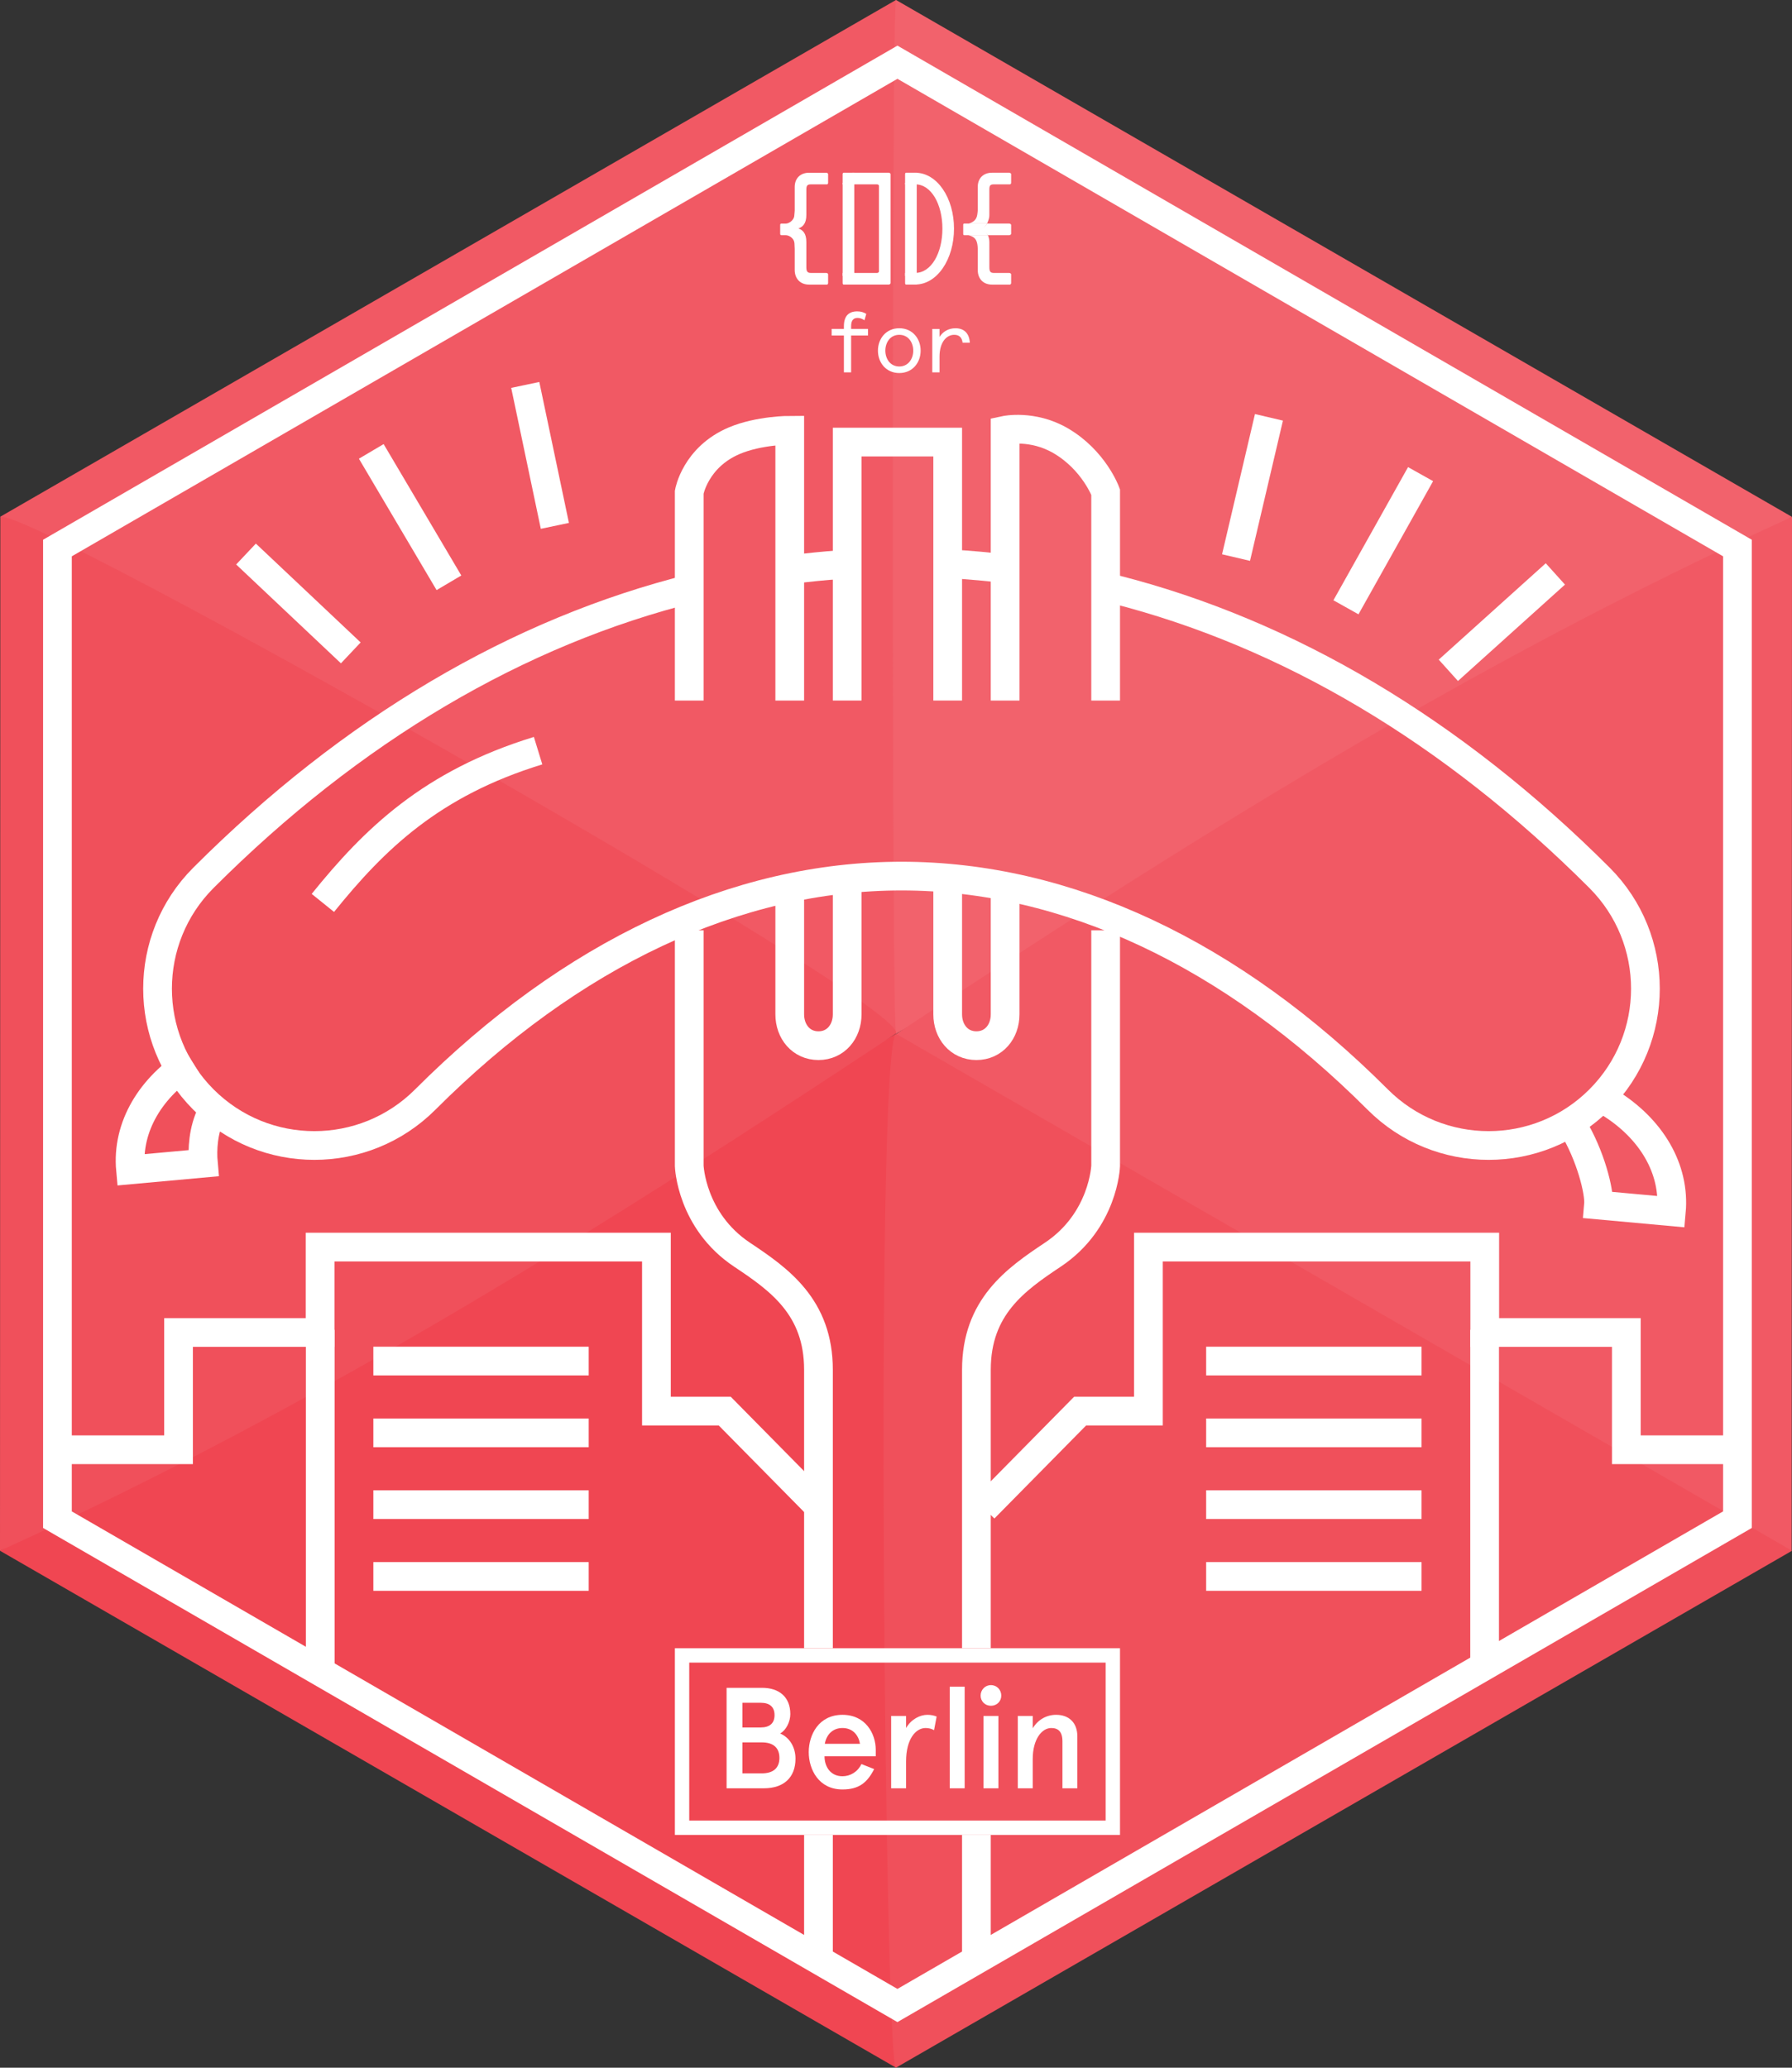<?xml version="1.0" encoding="UTF-8" standalone="no"?>
<!-- Created with Inkscape (http://www.inkscape.org/) -->

<svg
   xmlns:dc="http://purl.org/dc/elements/1.1/"
   xmlns:cc="http://creativecommons.org/ns#"
   xmlns:rdf="http://www.w3.org/1999/02/22-rdf-syntax-ns#"
   xmlns:svg="http://www.w3.org/2000/svg"
   xmlns="http://www.w3.org/2000/svg"
   xmlns:sodipodi="http://sodipodi.sourceforge.net/DTD/sodipodi-0.dtd"
   xmlns:inkscape="http://www.inkscape.org/namespaces/inkscape"
   id="svg2"
   version="1.1"
   inkscape:version="0.48.5 r10040"
   width="156"
   height="180"
   xml:space="preserve"
   sodipodi:docname="codeforberlin.svg"><rect width="100%" height="100%" fill="#333333" stroke="none"/><defs
     id="defs6"><clipPath
       clipPathUnits="userSpaceOnUse"
       id="clipPath24"><path
         d="m 0,198.425 198.425,0 L 198.425,0 0,0 0,198.425 z"
         id="path26"
         inkscape:connector-curvature="0" /></clipPath><clipPath
       clipPathUnits="userSpaceOnUse"
       id="clipPath24-9"><path
         d="m 0,198.425 198.425,0 L 198.425,0 0,0 0,198.425 z"
         id="path26-1"
         inkscape:connector-curvature="0" /></clipPath><clipPath
       clipPathUnits="userSpaceOnUse"
       id="clipPath24-1"><path
         d="m 0,198.425 198.425,0 L 198.425,0 0,0 0,198.425 z"
         id="path26-3"
         inkscape:connector-curvature="0" /></clipPath><clipPath
       id="clipPath24-6"
       clipPathUnits="userSpaceOnUse"><path
         id="path26-8"
         d="m 19.842,82.579 411.315,0 0,324.902 -411.315,0 0,-324.902 z" /></clipPath><clipPath
       id="clipPath24-67"
       clipPathUnits="userSpaceOnUse"><path
         inkscape:connector-curvature="0"
         id="path26-9"
         d="m 0,198.425 198.425,0 L 198.425,0 0,0 0,198.425 z" /></clipPath></defs><sodipodi:namedview
     pagecolor="#ffffff"
     bordercolor="#666666"
     borderopacity="1"
     objecttolerance="10"
     gridtolerance="10"
     guidetolerance="10"
     inkscape:pageopacity="0"
     inkscape:pageshadow="2"
     inkscape:window-width="1443"
     inkscape:window-height="1256"
     id="namedview4"
     showgrid="false"
     inkscape:zoom="4.35429"
     inkscape:cx="133.20197"
     inkscape:cy="78.083912"
     inkscape:window-x="467"
     inkscape:window-y="0"
     inkscape:window-maximized="0"
     inkscape:current-layer="g10" /><g
     id="g10"
     inkscape:groupmode="layer"
     inkscape:label="Codefor_Hex_sticker_ALL"
     transform="matrix(1.25,0,0,-1.25,0,180)"><g
       id="g3190"
       transform="matrix(1,0,0,1,-134.121,-1.489)"><path
         inkscape:connector-curvature="0"
         d="m 196.521,73.492 -62.4,36 0,0 62.4,36 c 0,0 0.029,-72 0,-72 z"
         style="fill:#f15964;fill-opacity:1;fill-rule:nonzero;stroke:none"
         id="path3176"
         sodipodi:nodetypes="ccccc" /><path
         sodipodi:nodetypes="ccccc"
         id="path3178"
         style="fill:#f2626c;fill-opacity:1;fill-rule:nonzero;stroke:none"
         d="m 196.521,73.492 62.4,36 0,0 -62.4,36 c -0.301,0 -0.299,-72 0,-72 z"
         inkscape:connector-curvature="0" /><path
         sodipodi:nodetypes="ccccc"
         id="path2988"
         style="fill:#f04652;fill-opacity:1;fill-rule:nonzero;stroke:none"
         d="m 196.521,1.492 -62.4,36 0,0 62.4,36 c 0,0 0.029,-72 0,-72 z"
         inkscape:connector-curvature="0" /><path
         sodipodi:nodetypes="ccccc"
         id="path3180"
         style="fill:#f0505b;fill-opacity:1;fill-rule:nonzero;stroke:none"
         d="M 196.497,73.497 C 176.765,60.436 156.672,47.735 134.121,37.492 l 0,0 0.023,71.97 c 1.201,1.2 64.01,-34.299 62.354,-35.965 z"
         inkscape:connector-curvature="0" /><path
         inkscape:connector-curvature="0"
         d="m 196.544,73.487 c 19.732,13.061 39.825,25.762 62.377,36.005 l 0,0 -0.023,-71.97 c -1.201,-1.2 -64.01,34.299 -62.354,35.965 z"
         style="fill:#f15964;fill-opacity:1;fill-rule:nonzero;stroke:none"
         id="path3182"
         sodipodi:nodetypes="ccccc" /><path
         inkscape:connector-curvature="0"
         d="m 196.521,1.492 62.4,36 0,0 -62.4,36 c -1.499,-1.124 -0.756,-72.546 0,-72 z"
         style="fill:#f0505b;fill-opacity:1;fill-rule:nonzero;stroke:none"
         id="path3174"
         sodipodi:nodetypes="ccccc" /></g><g
       id="g16"
       transform="translate(121,38.167)"><path
         inkscape:connector-curvature="0"
         d="M 0,0 -58.5,-33.834 -117,0 -117,67.667 -58.5,101.5 0,67.667 0,0 z"
         style="fill:none;stroke:#ffffff;stroke-width:2;stroke-linecap:butt;stroke-linejoin:miter;stroke-miterlimit:10;stroke-opacity:1;stroke-dasharray:none"
         id="path18" /></g><g
       id="g20"
       transform="translate(-36.482,-27.212)"><g
         id="g22"
         clip-path="url(#clipPath24)"><g
           id="g28"
           transform="translate(114.076,130.185)"><path
             inkscape:connector-curvature="0"
             d="m 0,0 c 12.069,-3.06 23.554,-9.859 33.8,-20.104 4.263,-4.265 4.263,-11.179 0,-15.445 -2.133,-2.133 -4.928,-3.199 -7.723,-3.199 -2.795,0 -5.592,1.066 -7.723,3.199 -10.182,10.182 -21.651,15.563 -33.166,15.563 -11.516,0 -22.985,-5.381 -33.167,-15.563 -4.264,-4.265 -11.179,-4.265 -15.445,0 -4.264,4.266 -4.264,11.18 0,15.445 10.33,10.33 21.923,17.158 34.103,20.179"
             style="fill:none;stroke:#ffffff;stroke-width:2;stroke-linecap:butt;stroke-linejoin:miter;stroke-miterlimit:10;stroke-opacity:1;stroke-dasharray:none"
             id="path30" /></g><g
           id="g32"
           transform="translate(102.523,131.952)"><path
             inkscape:connector-curvature="0"
             d="M 0,0 C 1.471,-0.08 2.936,-0.215 4.396,-0.402"
             style="fill:none;stroke:#ffffff;stroke-width:2;stroke-linecap:butt;stroke-linejoin:miter;stroke-miterlimit:10;stroke-opacity:1;stroke-dasharray:none"
             id="path34" /></g><g
           id="g36"
           transform="translate(91.545,131.542)"><path
             inkscape:connector-curvature="0"
             d="M 0,0 C 1.16,0.15 2.324,0.267 3.49,0.35"
             style="fill:none;stroke:#ffffff;stroke-width:2;stroke-linecap:butt;stroke-linejoin:miter;stroke-miterlimit:10;stroke-opacity:1;stroke-dasharray:none"
             id="path38" /></g><g
           id="g40"
           transform="translate(58.967,108.331)"><path
             inkscape:connector-curvature="0"
             d="M 0,0 C 3.595,4.458 7.574,8.331 14.989,10.603"
             style="fill:none;stroke:#ffffff;stroke-width:2;stroke-linecap:butt;stroke-linejoin:miter;stroke-miterlimit:10;stroke-opacity:1;stroke-dasharray:none"
             id="path42" /></g><g
           id="g44"
           transform="translate(95.482,110.425)"><path
             inkscape:connector-curvature="0"
             d="m 0,0 0,-9.853 c 0,-1.205 -0.794,-2.183 -2,-2.183 -1.206,0 -2,0.978 -2,2.183 L -4,-1"
             style="fill:none;stroke:#ffffff;stroke-width:2;stroke-linecap:butt;stroke-linejoin:miter;stroke-miterlimit:10;stroke-opacity:1;stroke-dasharray:none"
             id="path46" /></g><g
           id="g48"
           transform="translate(106.482,109.425)"><path
             inkscape:connector-curvature="0"
             d="m 0,0 0,-8.853 c 0,-1.205 -0.794,-2.183 -2,-2.183 -1.206,0 -2,0.978 -2,2.183 L -4,1"
             style="fill:none;stroke:#ffffff;stroke-width:2;stroke-linecap:butt;stroke-linejoin:miter;stroke-miterlimit:10;stroke-opacity:1;stroke-dasharray:none"
             id="path50" /></g><g
           id="g52"
           transform="translate(95.482,122.425)"><path
             inkscape:connector-curvature="0"
             d="M 0,0 0,18 7,18 7,0"
             style="fill:none;stroke:#ffffff;stroke-width:2;stroke-linecap:butt;stroke-linejoin:miter;stroke-miterlimit:10;stroke-opacity:1;stroke-dasharray:none"
             id="path54" /></g><g
           id="g56"
           transform="translate(84.482,122.425)"><path
             inkscape:connector-curvature="0"
             d="m 0,0 0,14.518 c 0,0 0.425,2.429 3.136,3.578 C 4.854,18.824 7,18.824 7,18.824 L 7,0"
             style="fill:none;stroke:#ffffff;stroke-width:2;stroke-linecap:butt;stroke-linejoin:miter;stroke-miterlimit:10;stroke-opacity:1;stroke-dasharray:none"
             id="path58" /></g><g
           id="g60"
           transform="translate(113.482,122.425)"><path
             inkscape:connector-curvature="0"
             d="m 0,0 0,14.518 c 0,0 -0.815,2.226 -3.136,3.578 C -5.09,19.234 -7,18.824 -7,18.824 L -7,0"
             style="fill:none;stroke:#ffffff;stroke-width:2;stroke-linecap:butt;stroke-linejoin:miter;stroke-miterlimit:10;stroke-opacity:1;stroke-dasharray:none"
             id="path62" /></g><g
           id="g64"
           transform="translate(93.482,56.425)"><path
             inkscape:connector-curvature="0"
             d="m 0,0 0,19.393 c 0,4.375 -2.739,6.294 -5.319,8.013 C -8.868,29.768 -9,33.59 -9,33.59 L -9,50"
             style="fill:none;stroke:#ffffff;stroke-width:2;stroke-linecap:butt;stroke-linejoin:miter;stroke-miterlimit:10;stroke-opacity:1;stroke-dasharray:none"
             id="path66" /></g><g
           id="g68"
           transform="translate(104.482,56.425)"><path
             inkscape:connector-curvature="0"
             d="m 0,0 0,19.393 c 0,4.375 2.738,6.294 5.318,8.013 C 8.868,29.768 9,33.59 9,33.59 L 9,50"
             style="fill:none;stroke:#ffffff;stroke-width:2;stroke-linecap:butt;stroke-linejoin:miter;stroke-miterlimit:10;stroke-opacity:1;stroke-dasharray:none"
             id="path70" /></g><g
           id="g72"
           transform="translate(148.597,94.395)"><path
             inkscape:connector-curvature="0"
             d="m 0,0 c 2.857,-1.775 4.559,-4.555 4.283,-7.568 l -5.074,0.464 c 0.084,0.936 -0.564,3.471 -1.789,5.489"
             style="fill:none;stroke:#ffffff;stroke-width:2;stroke-linecap:butt;stroke-linejoin:miter;stroke-miterlimit:10;stroke-opacity:1;stroke-dasharray:none"
             id="path74" /></g><g
           id="g76"
           transform="translate(49.852,97.31)"><path
             inkscape:connector-curvature="0"
             d="m 0,0 c -2.855,-1.777 -4.559,-4.557 -4.281,-7.568 l 5.074,0.463 c -0.085,0.935 -0.019,2.3 0.562,3.47"
             style="fill:none;stroke:#ffffff;stroke-width:2;stroke-linecap:butt;stroke-linejoin:miter;stroke-miterlimit:10;stroke-opacity:1;stroke-dasharray:none"
             id="path78" /></g><g
           id="g80"
           transform="translate(88.184,49.87)"><path
             inkscape:connector-curvature="0"
             d="m 0,0 0,-2.158 1.349,0 c 0.81,0 1.23,0.379 1.23,1.078 0,0.7 -0.42,1.08 -1.23,1.08 L 0,0 z m 0,2.758 0,-1.719 1.279,0 c 0.62,0 0.96,0.29 0.96,0.859 0,0.571 -0.34,0.86 -0.96,0.86 L 0,2.758 z m 1.379,1.04 c 1.16,0 1.959,-0.62 1.959,-1.829 0,-0.539 -0.3,-1.129 -0.71,-1.35 0.66,-0.279 1.07,-0.949 1.07,-1.758 0,-1.31 -0.82,-2.059 -2.199,-2.059 l -2.599,0 0,6.996 2.479,0 z"
             style="fill:#ffffff;fill-opacity:1;fill-rule:nonzero;stroke:none"
             id="path82" /></g><g
           id="g84"
           transform="translate(93.924,49.77)"><path
             inkscape:connector-curvature="0"
             d="M 0,0 2.449,0 C 2.359,0.56 1.979,1.1 1.229,1.1 0.54,1.1 0.11,0.629 0,0 m 3.548,-0.869 -3.568,0 c 0,-0.74 0.43,-1.391 1.249,-1.391 0.54,0 1.06,0.301 1.32,0.85 L 3.438,-1.76 C 2.949,-2.709 2.379,-3.179 1.229,-3.179 c -1.659,0 -2.348,1.4 -2.348,2.599 0,1.199 0.689,2.599 2.348,2.599 1.61,0 2.319,-1.31 2.319,-2.439 l 0,-0.449 z"
             style="fill:#ffffff;fill-opacity:1;fill-rule:nonzero;stroke:none"
             id="path86" /></g><g
           id="g88"
           transform="translate(98.544,46.672)"><path
             inkscape:connector-curvature="0"
             d="m 0,0 0,5.037 1.04,0 0,-0.839 c 0.349,0.6 0.949,0.919 1.489,0.919 0.27,0 0.49,-0.059 0.639,-0.12 L 2.988,4.048 C 2.829,4.147 2.609,4.198 2.399,4.198 1.729,4.198 1.04,3.458 1.04,1.869 L 1.04,0 0,0 z"
             style="fill:#ffffff;fill-opacity:1;fill-rule:nonzero;stroke:none"
             id="path90" /></g><path
           inkscape:connector-curvature="0"
           d="m 103.664,46.672 -1.04,0 0,7.076 1.04,0 0,-7.076 z"
           style="fill:#ffffff;fill-opacity:1;fill-rule:nonzero;stroke:none"
           id="path92" /><path
           inkscape:connector-curvature="0"
           d="m 106.014,46.672 -1.04,0 0,5.037 1.04,0 0,-5.037 z m -0.52,7.186 c 0.41,0 0.72,-0.33 0.72,-0.73 0,-0.399 -0.31,-0.709 -0.72,-0.709 -0.41,0 -0.719,0.31 -0.719,0.709 0,0.4 0.309,0.73 0.719,0.73"
           style="fill:#ffffff;fill-opacity:1;fill-rule:nonzero;stroke:none"
           id="path94" /><g
           id="g96"
           transform="translate(108.404,51.709)"><path
             inkscape:connector-curvature="0"
             d="m 0,0 0,-0.859 c 0.36,0.599 0.959,0.939 1.629,0.939 0.88,0 1.479,-0.53 1.479,-1.509 l 0,-3.608 -1.039,0 0,3.278 c 0,0.68 -0.31,0.92 -0.779,0.92 C 0.64,-0.839 0,-1.608 0,-2.998 l 0,-2.039 -1.04,0 L -1.04,0 0,0 z"
             style="fill:#ffffff;fill-opacity:1;fill-rule:nonzero;stroke:none"
             id="path98" /></g><g
           id="g100"
           transform="translate(53.615,132.628)"><path
             inkscape:connector-curvature="0"
             d="M 0,0 7.297,-6.884"
             style="fill:none;stroke:#ffffff;stroke-width:2;stroke-linecap:butt;stroke-linejoin:miter;stroke-miterlimit:10;stroke-opacity:1;stroke-dasharray:none"
             id="path102" /></g><g
           id="g104"
           transform="translate(62.338,139.776)"><path
             inkscape:connector-curvature="0"
             d="M 0,0 5.41,-9.151"
             style="fill:none;stroke:#ffffff;stroke-width:2;stroke-linecap:butt;stroke-linejoin:miter;stroke-miterlimit:10;stroke-opacity:1;stroke-dasharray:none"
             id="path106" /></g><g
           id="g108"
           transform="translate(73.062,144.405)"><path
             inkscape:connector-curvature="0"
             d="M 0,0 2.063,-9.815"
             style="fill:none;stroke:#ffffff;stroke-width:2;stroke-linecap:butt;stroke-linejoin:miter;stroke-miterlimit:10;stroke-opacity:1;stroke-dasharray:none"
             id="path110" /></g><g
           id="g112"
           transform="translate(124.855,142.148)"><path
             inkscape:connector-curvature="0"
             d="M 0,0 -2.292,-9.766"
             style="fill:none;stroke:#ffffff;stroke-width:2;stroke-linecap:butt;stroke-linejoin:miter;stroke-miterlimit:10;stroke-opacity:1;stroke-dasharray:none"
             id="path114" /></g><g
           id="g116"
           transform="translate(135.415,138.192)"><path
             inkscape:connector-curvature="0"
             d="M 0,0 -5.197,-9.273"
             style="fill:none;stroke:#ffffff;stroke-width:2;stroke-linecap:butt;stroke-linejoin:miter;stroke-miterlimit:10;stroke-opacity:1;stroke-dasharray:none"
             id="path118" /></g><g
           id="g120"
           transform="translate(144.802,131.242)"><path
             inkscape:connector-curvature="0"
             d="M 0,0 -7.453,-6.712"
             style="fill:none;stroke:#ffffff;stroke-width:2;stroke-linecap:butt;stroke-linejoin:miter;stroke-miterlimit:10;stroke-opacity:1;stroke-dasharray:none"
             id="path122" /></g><g
           id="g124"
           transform="translate(93.482,43.425)"><path
             inkscape:connector-curvature="0"
             d="M 0,0 0,-9"
             style="fill:none;stroke:#ffffff;stroke-width:2;stroke-linecap:butt;stroke-linejoin:miter;stroke-miterlimit:10;stroke-opacity:1;stroke-dasharray:none"
             id="path126" /></g><g
           id="g128"
           transform="translate(104.482,43.425)"><path
             inkscape:connector-curvature="0"
             d="M 0,0 0,-9"
             style="fill:none;stroke:#ffffff;stroke-width:2;stroke-linecap:butt;stroke-linejoin:miter;stroke-miterlimit:10;stroke-opacity:1;stroke-dasharray:none"
             id="path130" /></g><g
           id="g132"
           transform="translate(40.724,70.249)"><path
             inkscape:connector-curvature="0"
             d="m 0,0 8.191,0 0,8.168 9.86,0 0,5.946 23.422,0 0,-11.421 4.756,0 5.984,-6.068"
             style="fill:none;stroke:#ffffff;stroke-width:2;stroke-linecap:square;stroke-linejoin:miter;stroke-miterlimit:10;stroke-opacity:1;stroke-dasharray:none"
             id="path134" /></g><g
           id="g136"
           transform="translate(58.785,77.599)"><path
             inkscape:connector-curvature="0"
             d="M 0,0 0,-21.491"
             style="fill:none;stroke:#ffffff;stroke-width:2;stroke-linecap:square;stroke-linejoin:miter;stroke-miterlimit:10;stroke-opacity:1;stroke-dasharray:none"
             id="path138" /></g><g
           id="g140"
           transform="translate(63.482,76.425)"><path
             inkscape:connector-curvature="0"
             d="M 0,0 13,0"
             style="fill:none;stroke:#ffffff;stroke-width:2;stroke-linecap:square;stroke-linejoin:miter;stroke-miterlimit:10;stroke-opacity:1;stroke-dasharray:none"
             id="path142" /></g><g
           id="g144"
           transform="translate(63.482,71.425)"><path
             inkscape:connector-curvature="0"
             d="M 0,0 13,0"
             style="fill:none;stroke:#ffffff;stroke-width:2;stroke-linecap:square;stroke-linejoin:miter;stroke-miterlimit:10;stroke-opacity:1;stroke-dasharray:none"
             id="path146" /></g><g
           id="g148"
           transform="translate(63.482,66.425)"><path
             inkscape:connector-curvature="0"
             d="M 0,0 13,0"
             style="fill:none;stroke:#ffffff;stroke-width:2;stroke-linecap:square;stroke-linejoin:miter;stroke-miterlimit:10;stroke-opacity:1;stroke-dasharray:none"
             id="path150" /></g><g
           id="g152"
           transform="translate(63.482,61.425)"><path
             inkscape:connector-curvature="0"
             d="M 0,0 13,0"
             style="fill:none;stroke:#ffffff;stroke-width:2;stroke-linecap:square;stroke-linejoin:miter;stroke-miterlimit:10;stroke-opacity:1;stroke-dasharray:none"
             id="path154" /></g><g
           id="g156"
           transform="translate(157.277,70.249)"><path
             inkscape:connector-curvature="0"
             d="m 0,0 -7.533,0 0,8.168 -9.86,0 0,5.946 -23.422,0 0,-11.421 -4.756,0 -5.982,-6.068"
             style="fill:none;stroke:#ffffff;stroke-width:2;stroke-linecap:square;stroke-linejoin:miter;stroke-miterlimit:10;stroke-opacity:1;stroke-dasharray:none"
             id="path158" /></g><g
           id="g160"
           transform="translate(139.875,77.599)"><path
             inkscape:connector-curvature="0"
             d="M 0,0 0,-21.491"
             style="fill:none;stroke:#ffffff;stroke-width:2;stroke-linecap:square;stroke-linejoin:miter;stroke-miterlimit:10;stroke-opacity:1;stroke-dasharray:none"
             id="path162" /></g><g
           id="g164"
           transform="translate(134.482,76.425)"><path
             inkscape:connector-curvature="0"
             d="M 0,0 -13,0"
             style="fill:none;stroke:#ffffff;stroke-width:2;stroke-linecap:square;stroke-linejoin:miter;stroke-miterlimit:10;stroke-opacity:1;stroke-dasharray:none"
             id="path166" /></g><g
           id="g168"
           transform="translate(134.482,71.425)"><path
             inkscape:connector-curvature="0"
             d="M 0,0 -13,0"
             style="fill:none;stroke:#ffffff;stroke-width:2;stroke-linecap:square;stroke-linejoin:miter;stroke-miterlimit:10;stroke-opacity:1;stroke-dasharray:none"
             id="path170" /></g><g
           id="g172"
           transform="translate(134.482,66.425)"><path
             inkscape:connector-curvature="0"
             d="M 0,0 -13,0"
             style="fill:none;stroke:#ffffff;stroke-width:2;stroke-linecap:square;stroke-linejoin:miter;stroke-miterlimit:10;stroke-opacity:1;stroke-dasharray:none"
             id="path174" /></g><g
           id="g176"
           transform="translate(134.482,61.425)"><path
             inkscape:connector-curvature="0"
             d="M 0,0 -13,0"
             style="fill:none;stroke:#ffffff;stroke-width:2;stroke-linecap:square;stroke-linejoin:miter;stroke-miterlimit:10;stroke-opacity:1;stroke-dasharray:none"
             id="path178" /></g><path
           inkscape:connector-curvature="0"
           d="m 113.982,43.925 -30,0 0,12 30,0 0,-12 z"
           style="fill:none;stroke:#ffffff;stroke-width:1;stroke-linecap:butt;stroke-linejoin:miter;stroke-miterlimit:10;stroke-opacity:1;stroke-dasharray:none"
           id="path180" /><g
           id="g182"
           transform="translate(96.686,148.909)"><path
             inkscape:connector-curvature="0"
             d="m 0,0 c -0.186,0.12 -0.324,0.162 -0.486,0.162 -0.287,0 -0.444,-0.18 -0.444,-0.57 l 0,-0.197 1.176,0 0,-0.457 -1.176,0 0,-2.566 -0.503,0 0,2.566 -0.852,0 0,0.457 0.852,0 0,0.185 c 0,0.732 0.353,1.038 0.929,1.038 0.276,0 0.462,-0.072 0.63,-0.174 L 0,0 z"
             style="fill:#ffffff;fill-opacity:1;fill-rule:nonzero;stroke:none"
             id="path184" /></g><g
           id="g186"
           transform="translate(99.111,145.689)"><path
             inkscape:connector-curvature="0"
             d="M 0,0 C 0.618,0 0.972,0.522 0.972,1.104 0.972,1.685 0.618,2.207 0,2.207 -0.618,2.207 -0.971,1.685 -0.971,1.104 -0.971,0.522 -0.618,0 0,0 m 0,2.663 c 0.923,0 1.487,-0.726 1.487,-1.559 0,-0.834 -0.564,-1.56 -1.487,-1.56 -0.923,0 -1.487,0.726 -1.487,1.56 0,0.833 0.564,1.559 1.487,1.559"
             style="fill:#ffffff;fill-opacity:1;fill-rule:nonzero;stroke:none"
             id="path188" /></g><g
           id="g190"
           transform="translate(103.52,147.344)"><path
             inkscape:connector-curvature="0"
             d="m 0,0 c -0.042,0.348 -0.222,0.552 -0.582,0.552 -0.527,0 -1.025,-0.498 -1.025,-1.524 l 0,-1.091 -0.504,0 0,3.022 0.504,0 0,-0.557 c 0.233,0.366 0.611,0.605 1.115,0.605 0.6,0 0.96,-0.36 0.995,-1.007 L 0,0 z"
             style="fill:#ffffff;fill-opacity:1;fill-rule:nonzero;stroke:none"
             id="path192" /></g><g
           id="g194"
           transform="translate(95.166,158.474)"><path
             inkscape:connector-curvature="0"
             d="m 0,0 0,-0.1 0,-6.375 0.532,0 0.15,0 0.127,0 L 0.809,0 0,0 z"
             style="fill:#ffffff;fill-opacity:1;fill-rule:nonzero;stroke:none"
             id="path196" /></g><g
           id="g198"
           transform="translate(98.376,151.393)"><path
             inkscape:connector-curvature="0"
             d="m 0,0 c 0.056,0 0.129,0.05 0.129,0.105 l 0,7.584 C 0.129,7.745 0.056,7.79 0,7.79 l -2.527,0 c -0.056,0 -0.076,-0.023 -0.076,-0.051 l 0,-0.151 0,-0.505 c 0,-0.056 0.02,-0.103 0.076,-0.103 l 1.718,0 c 0.056,0 0.129,-0.044 0.129,-0.1 l 0,-5.965 C -0.68,0.859 -0.753,0.81 -0.809,0.81 l -1.718,0 c -0.056,0 -0.076,-0.019 -0.076,-0.047 l 0,-0.152 0,-0.506 C -2.603,0.05 -2.583,0 -2.527,0 L 0,0 z"
             style="fill:#ffffff;fill-opacity:1;fill-rule:nonzero;stroke:none"
             id="path200" /></g><g
           id="g202"
           transform="translate(99.516,158.474)"><path
             inkscape:connector-curvature="0"
             d="m 0,0 0,-0.1 0,-6.375 0.68,0 0.13,0 L 0.81,0 0,0 z"
             style="fill:#ffffff;fill-opacity:1;fill-rule:nonzero;stroke:none"
             id="path204" /></g><g
           id="g206"
           transform="translate(100.224,151.397)"><path
             inkscape:connector-curvature="0"
             d="m 0,0 0,0.809 c 1.113,0 1.89,1.383 1.89,3.084 0,1.7 -0.777,3.084 -1.89,3.084 L 0,7.786 C 1.519,7.786 2.698,6.04 2.698,3.893 2.698,1.747 1.519,0 0,0"
             style="fill:#ffffff;fill-opacity:1;fill-rule:nonzero;stroke:none"
             id="path208" /></g><g
           id="g210"
           transform="translate(91.828,153.884)"><path
             inkscape:connector-curvature="0"
             d="m 0,0 0,-1.115 0,-0.359 c 0,-0.605 0.388,-1.018 0.999,-1.018 l 0.172,0 0.496,0 0.584,0 c 0.028,0 0.075,0.051 0.075,0.106 l 0,0.607 c 0,0.055 -0.07,0.097 -0.126,0.097 l -0.581,0 -0.297,0 -0.183,0 c -0.261,0 -0.329,0.111 -0.329,0.41 l 0,0.178 0,0.973 0,0.594 c 0,0.61 -0.248,0.835 -0.551,0.945 0.303,0.11 0.551,0.335 0.551,0.944 l 0,0.422 0,1.069 0,0.254 c 0,0.294 0.058,0.382 0.329,0.382 l 0.228,0 0.29,0 0.594,0 c 0.028,0 0.075,0.046 0.075,0.101 l 0,0.607 c 0,0.056 -0.07,0.101 -0.126,0.101 l -0.486,0 -0.458,0 -0.257,0 C 0.388,5.298 0,4.902 0,4.31 L 0,3.992 0,2.669 C 0,2.669 -0.021,2.366 -0.035,2.262 -0.073,1.989 -0.408,1.754 -0.616,1.757 l -0.318,0 c -0.056,0 -0.078,-0.043 -0.078,-0.099 l 0,-0.607 c 0,-0.055 0.022,-0.103 0.078,-0.103 l 0.29,0 c 0.265,0.004 0.6,-0.219 0.625,-0.552 C -0.011,0.299 0,0 0,0"
             style="fill:#ffffff;fill-opacity:1;fill-rule:nonzero;stroke:none"
             id="path212" /></g><g
           id="g214"
           transform="translate(95.848,159.183)"><path
             inkscape:connector-curvature="0"
             d="m 0,0 -0.287,0 -0.319,0 c -0.057,0 -0.077,-0.046 -0.077,-0.101 l 0,-0.187 0,-0.42 0,-0.102 0.077,0 0.606,0 0.127,0 0,0.102 0,0.607 L 0.127,0 0,0 z"
             style="fill:#ffffff;fill-opacity:1;fill-rule:nonzero;stroke:none"
             id="path216" /></g><g
           id="g218"
           transform="translate(95.166,152.105)"><path
             inkscape:connector-curvature="0"
             d="m 0,0 0,-0.287 0,-0.32 c 0,-0.055 0.019,-0.105 0.075,-0.105 l 0.187,0 0.42,0 0.127,0 0,0.105 0,0.607 0,0.097 -0.127,0 -0.607,0 L 0,0.097 0,0 z"
             style="fill:#ffffff;fill-opacity:1;fill-rule:nonzero;stroke:none"
             id="path220" /></g><g
           id="g222"
           transform="translate(100.196,159.183)"><path
             inkscape:connector-curvature="0"
             d="m 0,0 -0.286,0 -0.32,0 C -0.663,0 -0.68,-0.046 -0.68,-0.101 l 0,-0.187 0,-0.42 0,-0.102 0.074,0 0.606,0 0.13,0 0,0.102 0,0.607 L 0.13,0 0,0 z"
             style="fill:#ffffff;fill-opacity:1;fill-rule:nonzero;stroke:none"
             id="path224" /></g><g
           id="g226"
           transform="translate(99.516,152.105)"><path
             inkscape:connector-curvature="0"
             d="m 0,0 0,-0.287 0,-0.32 c 0,-0.055 0.017,-0.105 0.073,-0.105 l 0.187,0 0.42,0 0.13,0 0,0.105 0,0.607 0,0.097 -0.13,0 -0.607,0 L 0,0.097 0,0 z"
             style="fill:#ffffff;fill-opacity:1;fill-rule:nonzero;stroke:none"
             id="path228" /></g><g
           id="g230"
           transform="translate(104.575,153.884)"><path
             inkscape:connector-curvature="0"
             d="m 0,0 0,-1.115 0,-0.359 c 0,-0.605 0.38,-1.018 0.992,-1.018 l 0.172,0 0.495,0 0.584,0 c 0.028,0 0.083,0.051 0.083,0.106 l 0,0.607 c 0,0.055 -0.077,0.097 -0.133,0.097 l -0.581,0 -0.297,0 -0.183,0 c -0.262,0 -0.323,0.111 -0.323,0.41 l 0,0.178 0,0.973 0,0.594 c 0,0.196 -0.057,0.374 -0.102,0.475 l -1.358,0 C -0.278,0.847 -0.119,0.713 -0.042,0.389 -0.004,0.227 0,0 0,0"
             style="fill:#ffffff;fill-opacity:1;fill-rule:nonzero;stroke:none"
             id="path232" /></g><g
           id="g234"
           transform="translate(104.517,156.147)"><path
             inkscape:connector-curvature="0"
             d="m 0,0 c -0.078,-0.265 -0.254,-0.404 -0.565,-0.505 l 1.274,0 c 0.078,0.202 0.157,0.337 0.157,0.605 l 0,0.421 0,1.069 0,0.254 c 0,0.295 0.052,0.382 0.323,0.382 l 0.229,0 0.289,0 0.594,0 c 0.028,0 0.083,0.046 0.083,0.102 l 0,0.607 c 0,0.055 -0.077,0.101 -0.133,0.101 l -0.486,0 -0.458,0 -0.257,0 C 0.437,3.036 0.058,2.639 0.058,2.047 l 0,-0.318 0,-1.322 C 0.058,0.407 0.039,0.132 0,0"
             style="fill:#ffffff;fill-opacity:1;fill-rule:nonzero;stroke:none"
             id="path236" /></g><g
           id="g238"
           transform="translate(104.714,155.231)"><path
             inkscape:connector-curvature="0"
             d="m 0,0 c 0.205,-0.075 0.429,-0.196 0.567,-0.398 l 1.487,0 c 0.055,0 0.133,0.047 0.133,0.103 l 0,0.607 c 0,0.056 -0.078,0.099 -0.133,0.099 l -1.542,0 C 0.41,0.208 0.169,0.062 0,0"
             style="fill:#ffffff;fill-opacity:1;fill-rule:nonzero;stroke:none"
             id="path240" /></g><g
           id="g242"
           transform="translate(103.633,155.642)"><path
             inkscape:connector-curvature="0"
             d="m 0,0 c -0.056,0 -0.07,-0.043 -0.07,-0.099 l 0,-0.607 c 0,-0.055 0.014,-0.104 0.07,-0.104 l 0.29,0 1.358,0 C 1.557,-0.607 1.331,-0.468 1.169,-0.405 1.338,-0.343 1.491,-0.202 1.593,0 L 0.318,0 0,0 z"
             style="fill:#ffffff;fill-opacity:1;fill-rule:nonzero;stroke:none"
             id="path244" /></g></g></g></g></svg>